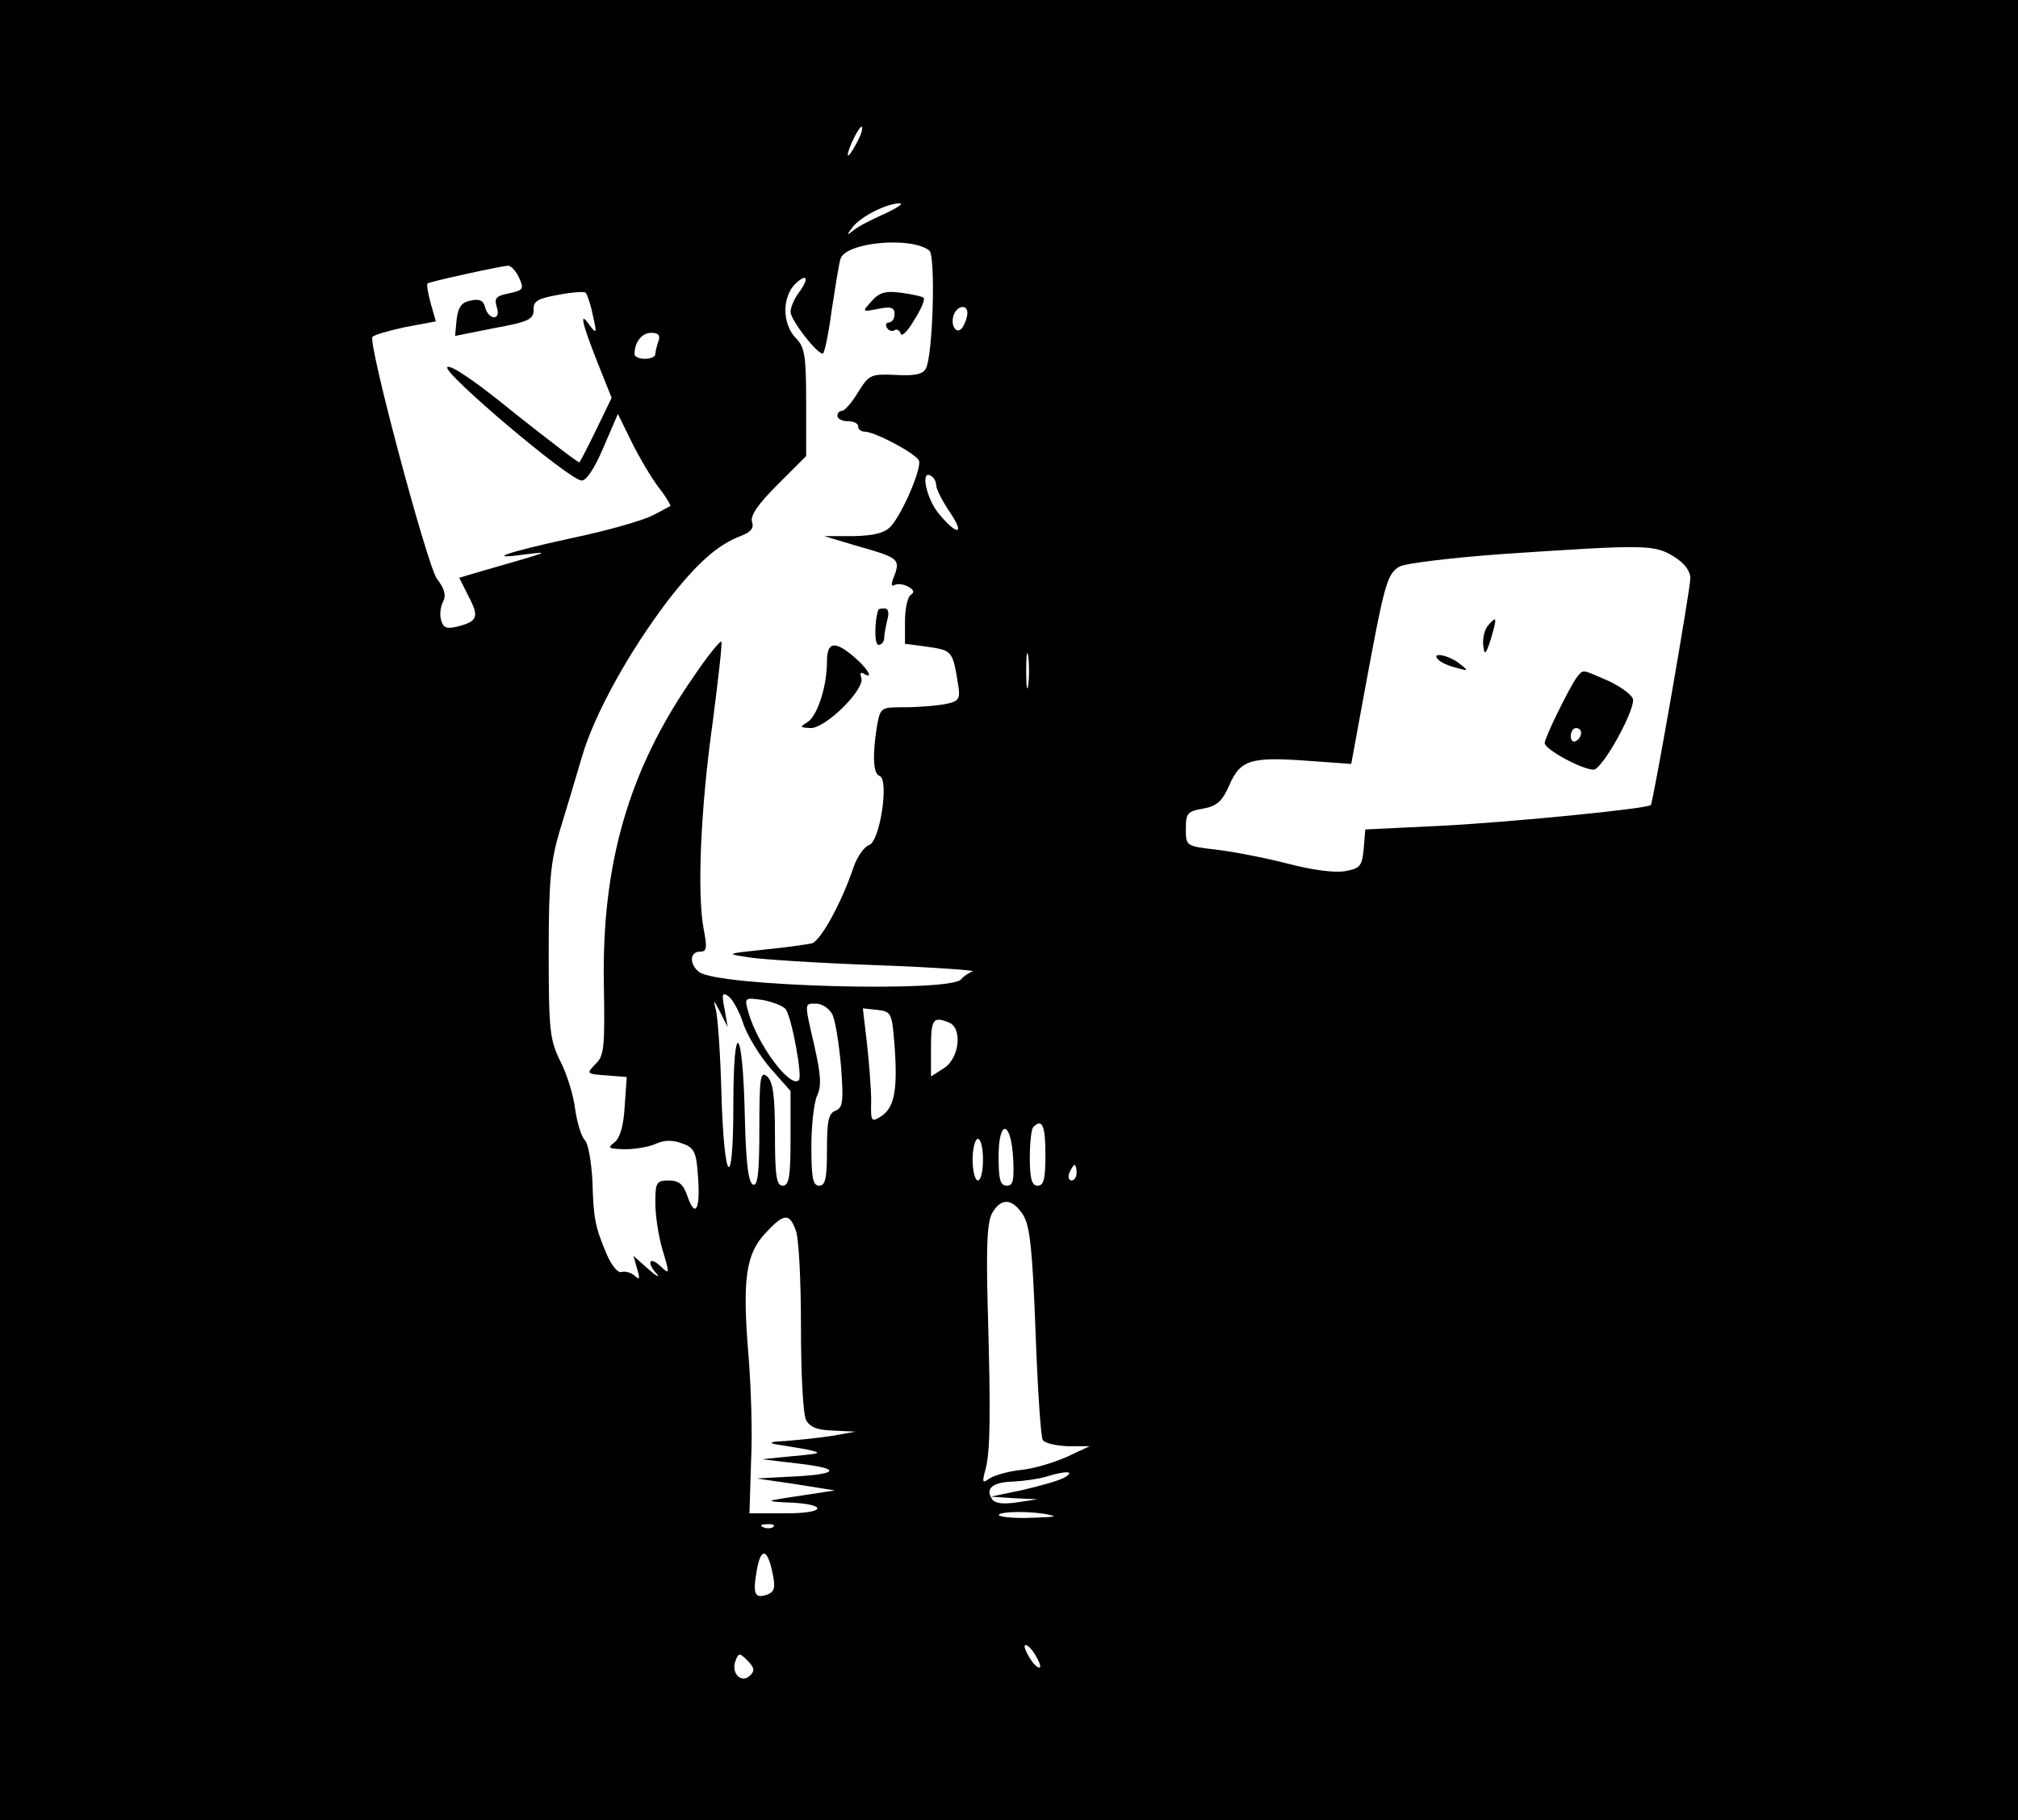 <?xml version="1.0" standalone="no"?>
<!DOCTYPE svg PUBLIC "-//W3C//DTD SVG 20010904//EN"
 "http://www.w3.org/TR/2001/REC-SVG-20010904/DTD/svg10.dtd">
<svg version="1.0" xmlns="http://www.w3.org/2000/svg"
 width="388pt" height="350pt" viewBox="0 0 388 350"
 preserveAspectRatio="xMidYMid meet">

<g transform="translate(0,350) scale(0.1,-0.1)"
fill="#000000" stroke="none">
<path d="M0 1750 l0 -1750 1940 0 1940 0 0 1750 0 1750 -1940 0 -1940 0 0
-1750z m1646 1473 c-8 -15 -15 -25 -16 -21 0 12 23 58 27 54 3 -2 -2 -17 -11
-33z m55 -134 c-25 -11 -52 -25 -60 -32 -14 -11 -14 -10 -1 7 16 20 65 45 90
45 8 0 -5 -9 -29 -20z m86 -71 c12 -10 7 -202 -7 -227 -6 -11 -22 -14 -58 -12
-47 2 -51 1 -72 -33 -12 -20 -26 -36 -31 -36 -5 0 -9 -4 -9 -10 0 -5 9 -10 20
-10 11 0 20 -4 20 -10 0 -5 5 -10 12 -10 20 0 99 -42 105 -56 5 -15 -31 -100
-54 -126 -12 -13 -32 -18 -72 -19 l-56 0 60 -18 c82 -23 86 -26 75 -57 -7 -16
-7 -23 0 -19 5 3 17 2 26 -3 11 -6 13 -11 5 -16 -6 -4 -11 -27 -11 -50 l0 -44
45 -6 c47 -7 47 -8 58 -78 3 -22 0 -27 -26 -32 -16 -3 -51 -6 -77 -6 -47 0
-47 0 -54 -37 -9 -57 -7 -91 5 -95 19 -6 1 -126 -20 -133 -9 -3 -23 -22 -30
-43 -23 -68 -63 -141 -80 -146 -9 -2 -50 -8 -91 -12 -75 -8 -75 -8 -30 -15 25
-4 135 -11 245 -15 110 -4 193 -10 185 -12 -8 -3 -18 -10 -22 -15 -17 -26
-470 -14 -504 14 -19 15 -18 39 2 39 13 0 14 7 7 43 -13 68 -6 232 17 396 11
85 19 155 17 157 -2 3 -28 -29 -56 -71 -122 -176 -174 -356 -170 -586 2 -122
1 -139 -16 -155 -18 -19 -18 -19 21 -22 l39 -3 -4 -57 c-2 -37 -9 -61 -20 -69
-14 -11 -11 -12 21 -13 20 0 48 5 60 11 16 7 32 7 50 0 23 -8 27 -17 30 -63 5
-63 -5 -82 -20 -39 -8 24 -17 31 -36 31 -24 0 -26 -4 -26 -43 0 -24 6 -65 14
-91 14 -47 14 -48 -5 -30 -21 19 -26 6 -6 -16 6 -8 -1 -4 -17 10 l-28 25 7
-25 c6 -20 5 -22 -5 -13 -7 6 -18 9 -25 7 -6 -3 -19 12 -28 33 -23 54 -26 70
-28 143 -2 36 -8 70 -14 77 -7 6 -15 33 -19 59 -3 27 -16 69 -29 94 -20 41
-22 59 -22 210 0 140 4 175 22 235 12 39 31 102 42 140 24 82 90 201 165 300
56 72 96 108 142 125 18 7 24 15 20 26 -4 12 11 34 49 72 l55 55 0 104 c0 90
-3 106 -20 123 -12 12 -20 33 -20 53 0 21 8 41 20 52 23 21 26 9 5 -19 -8 -11
-15 -27 -15 -36 0 -15 50 -80 62 -80 3 0 11 37 17 83 7 45 14 90 17 99 9 32
136 44 171 16z m-789 -52 c10 -22 8 -24 -19 -30 -25 -5 -29 -9 -24 -26 4 -12
2 -20 -5 -20 -7 0 -14 8 -17 18 -3 14 -11 18 -28 14 -17 -3 -24 -12 -27 -36
l-3 -32 75 15 c66 12 76 17 76 35 -1 17 8 22 47 29 26 5 50 7 53 4 3 -3 10
-23 14 -44 8 -34 7 -36 -6 -19 -20 29 -17 10 14 -69 l28 -70 -29 -60 c-16 -33
-31 -62 -33 -64 -1 -2 -57 41 -124 94 -72 59 -124 95 -130 89 -10 -10 233
-216 258 -218 9 -1 25 23 42 63 l28 65 27 -55 c15 -30 38 -69 52 -87 14 -18
23 -34 22 -35 -2 -1 -18 -10 -36 -19 -18 -9 -87 -29 -155 -43 -128 -28 -166
-42 -88 -31 50 6 49 6 -76 -30 l-51 -15 18 -36 c21 -40 17 -48 -22 -58 -21 -5
-27 -2 -31 13 -3 10 -1 26 4 35 6 12 3 25 -12 44 -19 27 -132 450 -124 465 3
4 31 12 63 19 l59 11 -10 35 c-5 19 -8 36 -6 38 3 3 134 32 154 34 6 1 16 -10
22 -23z m862 -68 c0 -7 -4 -19 -9 -27 -11 -17 -25 3 -17 24 7 18 26 20 26 3z
m-594 -54 c-3 -9 -6 -20 -6 -25 0 -5 -9 -9 -20 -9 -11 0 -20 4 -20 9 0 23 14
41 32 41 14 0 18 -5 14 -16z m534 -277 c0 -7 11 -29 25 -50 31 -45 17 -49 -19
-6 -25 29 -37 87 -16 74 6 -3 10 -12 10 -18z m1418 -137 c21 -13 32 -28 32
-42 0 -21 -71 -429 -76 -436 -5 -7 -268 -33 -404 -40 l-145 -7 -3 -37 c-3 -33
-7 -38 -35 -43 -20 -4 -64 2 -110 14 -42 11 -104 23 -137 27 -60 7 -60 7 -60
40 0 30 3 34 33 39 27 5 37 14 51 46 21 48 41 54 151 46 l83 -6 27 147 c37
200 42 220 67 233 12 6 103 17 202 24 270 18 286 18 324 -5z m-1241 -247 c-2
-16 -4 -3 -4 27 0 30 2 43 4 28 2 -16 2 -40 0 -55z m-547 -654 c8 -22 31 -60
52 -84 l38 -43 0 -91 c0 -74 -3 -91 -15 -91 -12 0 -15 18 -15 99 0 75 -4 101
-15 111 -13 11 -15 -1 -15 -100 0 -85 -3 -111 -12 -108 -9 3 -14 41 -16 134
-4 173 -22 189 -22 19 0 -172 -18 -153 -23 25 -2 74 -7 146 -11 160 -5 19 -4
18 8 -5 l15 -30 -6 35 c-6 30 -4 33 9 23 8 -7 21 -31 28 -54z m81 30 c12 -19
32 -129 25 -136 -16 -17 -79 67 -97 130 -8 29 -8 29 28 24 20 -4 40 -12 44
-18z m89 -9 c6 -11 13 -56 17 -100 5 -68 4 -80 -11 -86 -13 -5 -16 -20 -16
-75 0 -55 -3 -69 -15 -69 -12 0 -15 15 -15 75 0 41 5 85 11 98 9 19 7 41 -5
95 -20 87 -20 82 4 82 10 0 24 -9 30 -20z m120 -61 c6 -84 0 -118 -25 -135
-20 -13 -21 -11 -20 29 0 23 -4 73 -8 110 l-8 68 28 -3 c27 -3 28 -6 33 -69z
m104 45 c27 -10 21 -69 -9 -88 l-25 -16 0 55 c0 55 4 61 34 49z m186 -254 c0
-47 -3 -60 -15 -60 -11 0 -15 13 -15 53 0 30 3 57 7 60 17 17 23 2 23 -53z
m-62 -8 c2 -42 0 -52 -12 -52 -13 0 -16 12 -16 56 0 73 24 70 28 -4z m-58 -2
c0 -22 -4 -40 -10 -40 -5 0 -10 18 -10 40 0 22 5 40 10 40 6 0 10 -18 10 -40z
m180 -25 c0 -8 -4 -15 -10 -15 -5 0 -7 7 -4 15 4 8 8 15 10 15 2 0 4 -7 4 -15z
m-103 -81 c13 -21 18 -63 24 -224 4 -109 10 -203 14 -209 3 -6 25 -11 48 -12
l42 0 -45 -21 c-25 -11 -65 -23 -90 -25 -25 -3 -51 -11 -59 -17 -12 -9 -13 -6
-6 19 9 35 10 104 4 315 -3 115 -1 161 9 178 17 29 38 28 59 -4z m-437 -30 c6
-14 10 -97 10 -185 0 -91 4 -169 10 -180 8 -14 22 -19 53 -20 l42 -2 -45 -8
c-25 -4 -65 -8 -90 -10 -25 -1 -34 -3 -20 -6 14 -2 41 -7 60 -10 32 -7 31 -8
-25 -13 l-60 -6 75 -9 c83 -10 70 -21 -30 -25 l-55 -3 75 -11 75 -12 -45 -7
c-25 -4 -56 -8 -70 -11 -14 -2 -5 -4 20 -5 80 -2 83 -21 3 -21 l-72 0 3 98 c3
53 0 147 -5 207 -12 145 -5 194 33 234 35 38 46 39 58 5z m517 -475 c-10 -6
-46 -16 -80 -24 l-62 -13 45 -3 45 -2 -40 -6 c-27 -4 -43 -2 -48 7 -13 20 2
32 41 33 20 1 48 5 62 9 38 12 59 12 37 -1z m-22 -74 c6 -2 -19 -3 -55 -4 -37
0 -57 4 -47 8 17 6 79 4 102 -4z m-538 -21 c-3 -3 -12 -4 -19 -1 -8 3 -5 6 6
6 11 1 17 -2 13 -5z m-1 -92 c5 -24 3 -33 -10 -38 -25 -9 -29 0 -21 46 8 46
21 43 31 -8z m514 -176 c0 -6 -7 -2 -15 8 -8 11 -15 25 -15 30 0 6 7 2 15 -8
8 -11 15 -25 15 -30z m-558 -18 c-16 -16 -37 4 -28 28 6 16 8 16 23 1 13 -13
15 -20 5 -29z"/>
<path d="M1676 2921 c-19 -21 -19 -21 12 -15 25 5 32 3 32 -10 0 -9 -5 -16
-11 -16 -5 0 -7 -5 -4 -10 4 -6 10 -8 15 -5 4 3 10 0 12 -7 2 -6 14 6 26 27
13 20 21 40 18 42 -2 3 -22 7 -43 10 -30 4 -42 1 -57 -16z"/>
<path d="M1689 2328 c-8 -22 -8 -68 0 -68 6 0 11 6 11 13 0 6 3 22 6 35 4 13
2 22 -5 22 -6 0 -11 -1 -12 -2z"/>
<path d="M1590 2228 c0 -49 -19 -106 -38 -117 -15 -9 -14 -10 7 -11 29 0 105
75 97 97 -3 8 -1 11 4 8 21 -13 9 9 -17 31 -38 33 -53 30 -53 -8z"/>
<path d="M2860 2296 c-6 -8 -10 -25 -8 -38 2 -19 5 -17 15 15 12 41 11 44 -7
23z"/>
<path d="M2766 2231 c5 -5 20 -12 34 -15 24 -7 24 -6 6 8 -21 17 -57 23 -40 7z"/>
<path d="M3032 2198 c-14 -19 -62 -116 -62 -127 0 -12 72 -51 94 -51 16 0 76
107 76 134 0 8 -21 24 -46 36 -55 24 -49 23 -62 8z m8 -107 c0 -6 -4 -13 -10
-16 -5 -3 -10 1 -10 9 0 9 5 16 10 16 6 0 10 -4 10 -9z"/>
</g>
</svg>
